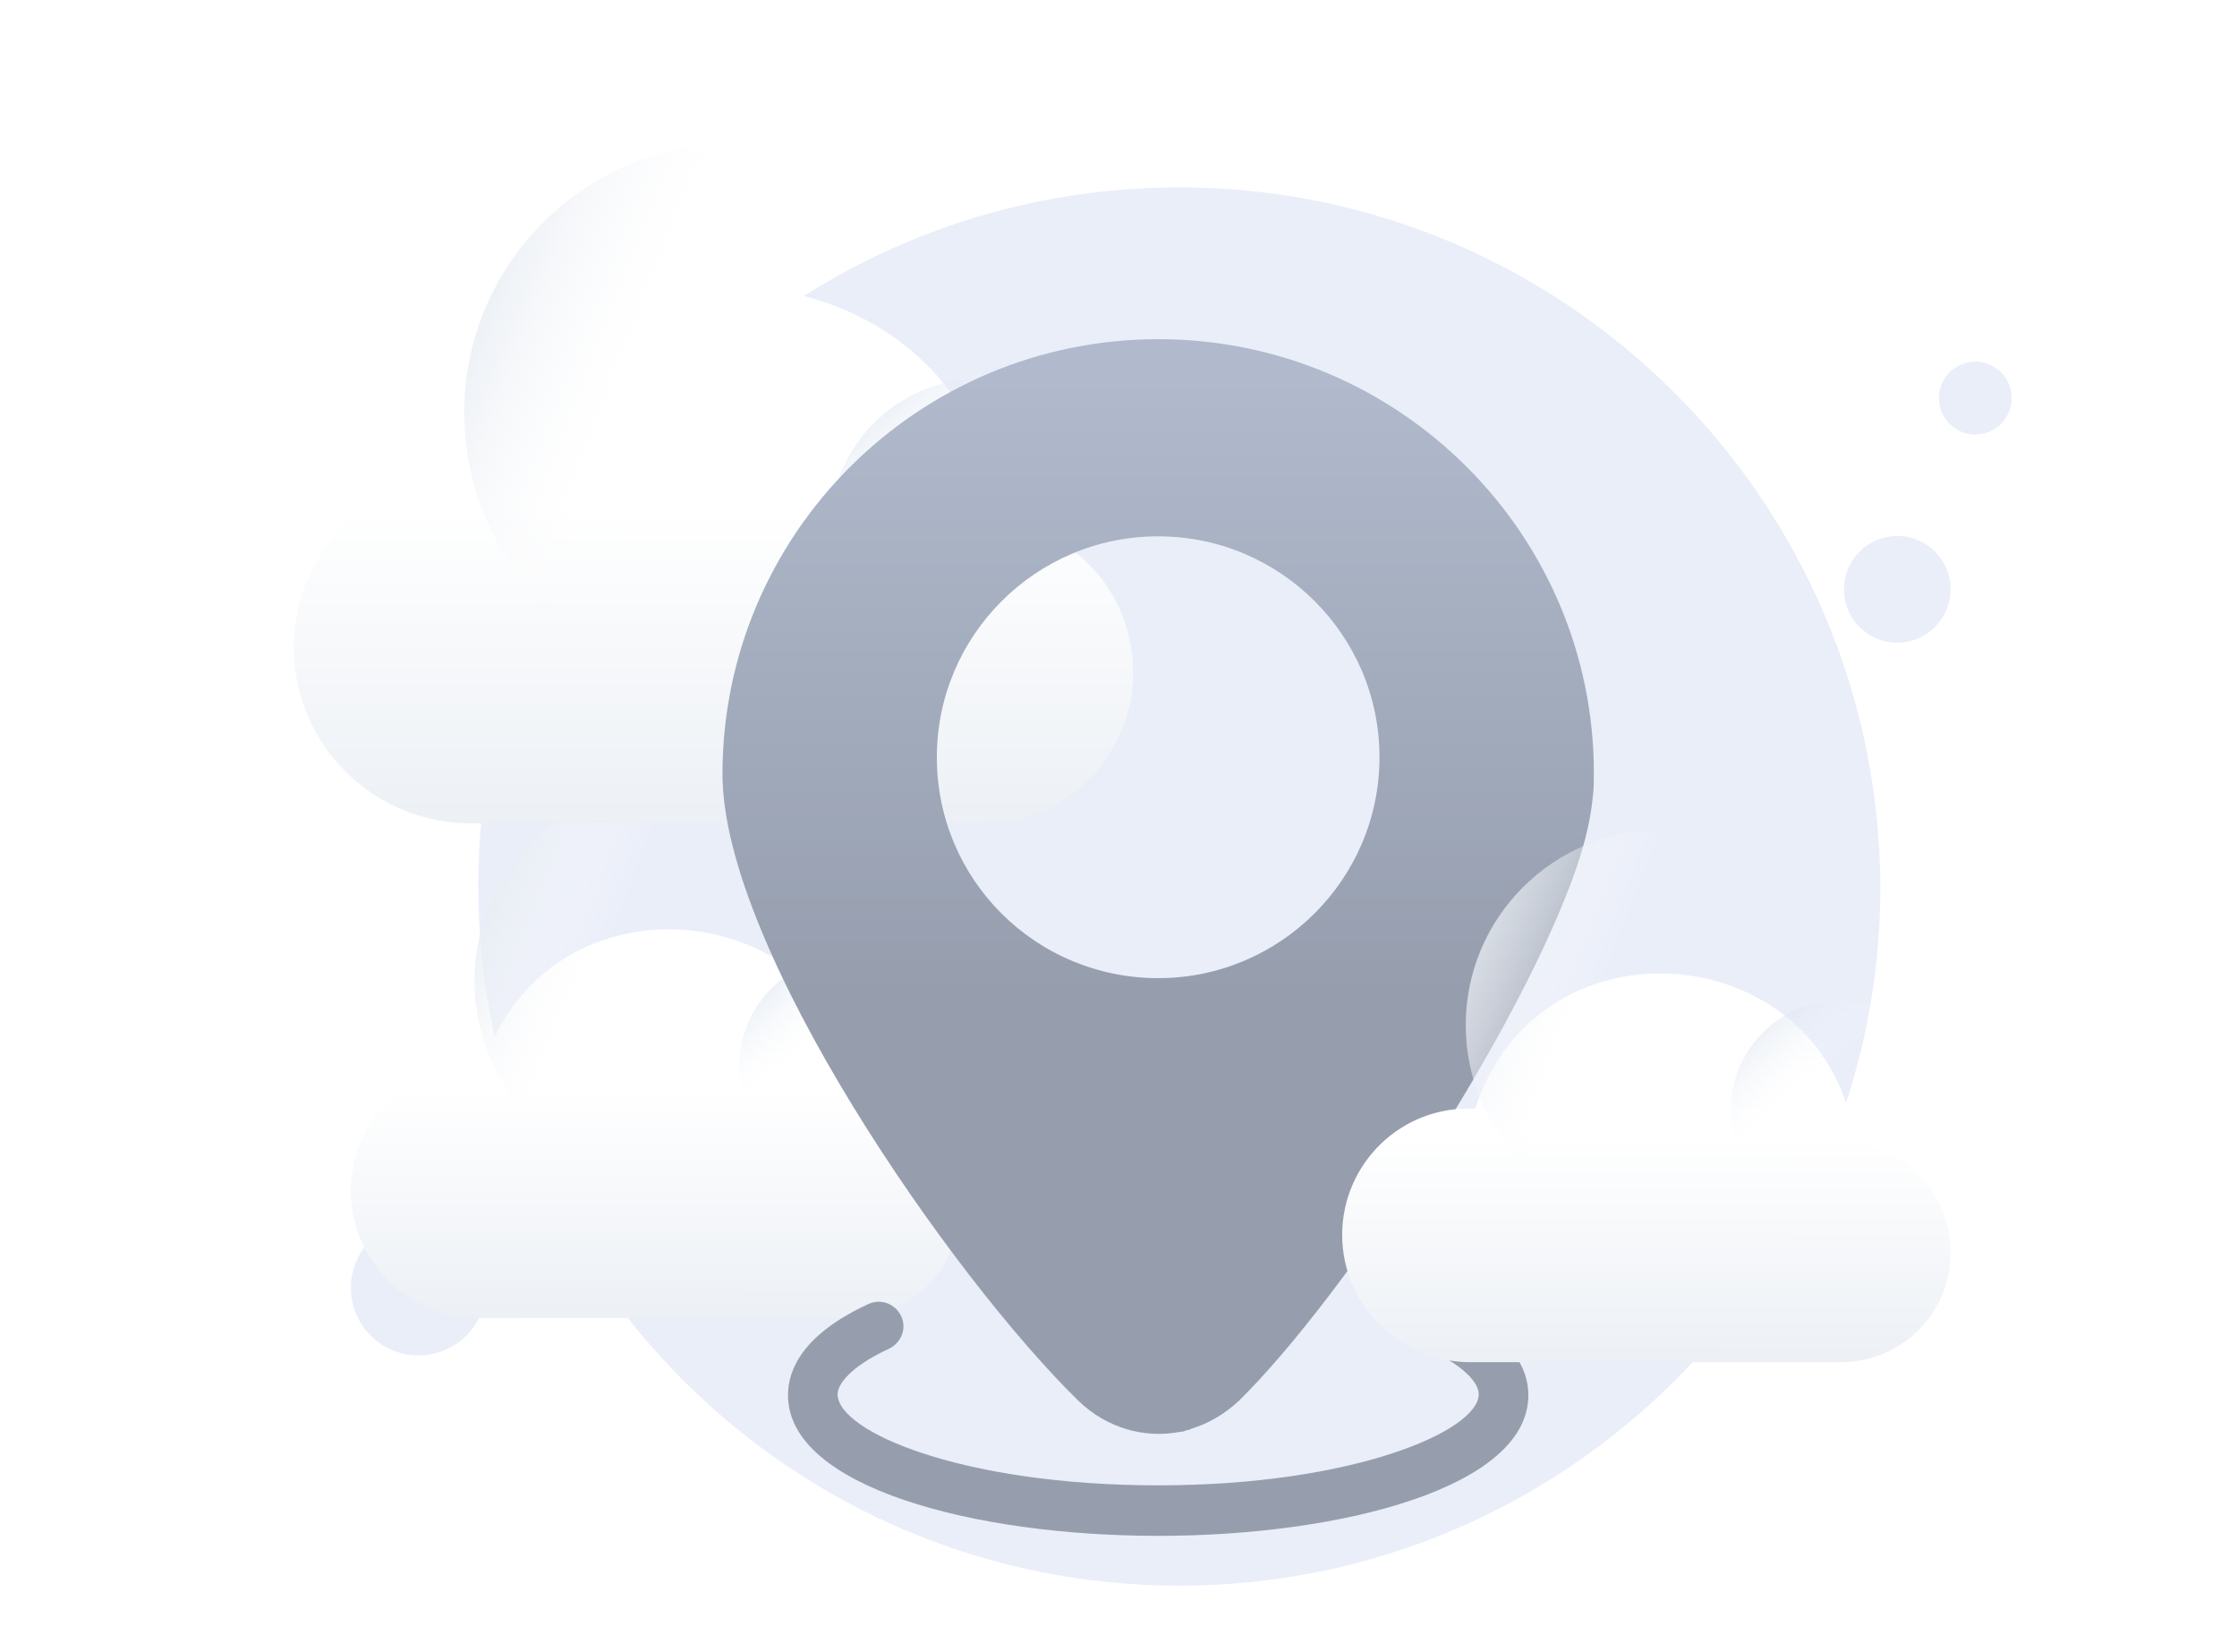 <svg width="172" height="127" viewBox="0 0 172 127" fill="none" xmlns="http://www.w3.org/2000/svg">
<path d="M90.677 121.906C120.377 121.906 144.577 97.806 144.577 68.206C144.477 38.506 120.377 14.406 90.677 14.406C60.877 14.406 36.777 38.506 36.777 68.106C36.777 97.806 60.877 121.906 90.677 121.906Z" fill="#EAEEF9"/>
<path d="M145.877 49.406C148.142 49.406 149.977 47.571 149.977 45.306C149.977 43.042 148.142 41.206 145.877 41.206C143.613 41.206 141.777 43.042 141.777 45.306C141.777 47.571 143.613 49.406 145.877 49.406Z" fill="#EAEEF9"/>
<path d="M151.877 33.406C153.424 33.406 154.677 32.153 154.677 30.606C154.677 29.06 153.424 27.806 151.877 27.806C150.331 27.806 149.077 29.06 149.077 30.606C149.077 32.153 150.331 33.406 151.877 33.406Z" fill="#EAEEF9"/>
<path d="M32.177 104.206C35.049 104.206 37.377 101.878 37.377 99.006C37.377 96.134 35.049 93.806 32.177 93.806C29.305 93.806 26.977 96.134 26.977 99.006C26.977 101.878 29.305 104.206 32.177 104.206Z" fill="#EAEEF9"/>
<g filter="url(#filter0_d)">
<path d="M73.756 81.915C73.756 86.565 69.996 90.325 65.306 90.325C65.225 90.325 64.538 90.325 59.484 90.325C55.967 90.325 50.347 90.325 41.371 90.325H37.085C31.465 90.447 26.977 85.959 26.977 80.541C26.977 75.083 31.506 70.554 37.206 70.837C42.099 55.554 64.498 57.697 66.398 73.506C70.603 74.031 73.756 77.589 73.756 81.915Z" fill="url(#paint0_linear)"/>
</g>
<path d="M65.306 90.325C69.956 90.325 73.756 86.565 73.756 81.916C73.756 77.266 69.956 73.506 65.306 73.506C60.657 73.506 56.856 77.266 56.856 81.916C56.856 86.565 60.657 90.325 65.306 90.325Z" fill="url(#paint1_linear)"/>
<path d="M51.519 90.406C59.807 90.406 66.559 83.695 66.559 75.406C66.559 67.118 59.807 60.406 51.519 60.406C43.231 60.406 36.479 67.118 36.479 75.406C36.479 83.695 43.19 90.406 51.519 90.406Z" fill="url(#paint2_linear)"/>
<g filter="url(#filter1_d)">
<path d="M87.123 40.693C87.123 47.107 81.936 52.294 75.466 52.294C75.354 52.294 74.406 52.294 67.434 52.294C62.581 52.294 54.828 52.294 42.446 52.294H36.533C28.78 52.462 22.589 46.271 22.589 38.797C22.589 31.267 28.836 25.02 36.701 25.41C43.45 4.327 74.35 7.283 76.972 29.091C82.772 29.817 87.123 34.725 87.123 40.693Z" fill="url(#paint3_linear)"/>
</g>
<path d="M75.466 52.295C81.88 52.295 87.123 47.107 87.123 40.693C87.123 34.279 81.88 29.092 75.466 29.092C69.051 29.092 63.808 34.279 63.808 40.693C63.808 47.107 69.051 52.295 75.466 52.295Z" fill="url(#paint4_linear)"/>
<path d="M56.446 52.406C67.88 52.406 77.195 43.147 77.195 31.713C77.195 20.279 67.88 11.02 56.446 11.02C45.011 11.02 35.697 20.279 35.697 31.713C35.697 43.147 44.956 52.406 56.446 52.406Z" fill="url(#paint5_linear)"/>
<path d="M72.033 58.215C72.033 48.848 79.664 41.232 89.05 41.232C98.436 41.232 106.067 48.848 106.067 58.215C106.067 67.583 98.436 75.199 89.05 75.199C79.664 75.199 72.033 67.659 72.033 58.215ZM89.05 26.076C70.583 26.076 55.55 41.08 55.55 59.51C55.55 72.914 73.254 98.275 82.946 107.719C85.082 109.775 87.982 110.613 90.729 110.079C90.958 110.079 91.111 110.003 91.34 109.927C91.416 109.927 91.492 109.927 91.569 109.851C92.866 109.47 94.163 108.709 95.231 107.719C103.32 99.798 116.98 79.083 121.253 66.593C121.864 64.765 122.321 62.937 122.474 61.185C122.55 60.576 122.55 60.043 122.55 59.434C122.55 41.08 107.594 26.076 89.05 26.076Z" fill="url(#paint6_linear)"/>
<path d="M89.05 118.076C74.933 118.076 60.587 114.344 60.587 107.261C60.587 105.358 61.655 102.616 66.768 100.255C67.76 99.798 68.828 100.255 69.286 101.169C69.744 102.159 69.286 103.225 68.371 103.682C65.394 105.053 64.402 106.424 64.402 107.185C64.402 110.079 74.017 114.192 89.05 114.192C104.083 114.192 113.699 110.003 113.699 107.185C113.699 106.195 112.249 104.596 108.281 103.073C107.289 102.692 106.831 101.626 107.212 100.636C107.594 99.646 108.662 99.189 109.654 99.569C116.14 102.083 117.514 105.129 117.514 107.261C117.514 114.344 103.168 118.076 89.05 118.076Z" fill="#969EAE"/>
<g filter="url(#filter2_d)">
<path d="M149.977 85.315C149.977 89.965 146.217 93.725 141.527 93.725C141.446 93.725 140.759 93.725 135.705 93.725C132.187 93.725 126.568 93.725 117.592 93.725H113.306C107.686 93.846 103.198 89.359 103.198 83.941C103.198 78.483 107.727 73.954 113.427 74.237C118.32 58.954 140.718 61.097 142.619 76.906C146.824 77.431 149.977 80.989 149.977 85.315Z" fill="url(#paint7_linear)"/>
</g>
<path d="M141.527 93.725C146.177 93.725 149.977 89.965 149.977 85.316C149.977 80.666 146.177 76.906 141.527 76.906C136.877 76.906 133.077 80.666 133.077 85.316C133.077 89.965 136.877 93.725 141.527 93.725Z" fill="url(#paint8_linear)"/>
<path d="M127.74 93.806C136.028 93.806 142.78 87.094 142.78 78.806C142.78 70.518 136.028 63.806 127.74 63.806C119.452 63.806 112.7 70.518 112.7 78.806C112.7 87.094 119.411 93.806 127.74 93.806Z" fill="url(#paint9_linear)"/>
<defs>
<filter id="filter0_d" x="4.977" y="49.443" width="90.779" height="73.885" filterUnits="userSpaceOnUse" color-interpolation-filters="sRGB">
<feFlood flood-opacity="0" result="BackgroundImageFix"/>
<feColorMatrix in="SourceAlpha" type="matrix" values="0 0 0 0 0 0 0 0 0 0 0 0 0 0 0 0 0 0 127 0"/>
<feOffset dy="11"/>
<feGaussianBlur stdDeviation="11"/>
<feColorMatrix type="matrix" values="0 0 0 0 0.398 0 0 0 0 0.477 0 0 0 0 0.575 0 0 0 0.27 0"/>
<feBlend mode="normal" in2="BackgroundImageFix" result="effect1_dropShadow"/>
<feBlend mode="normal" in="SourceGraphic" in2="effect1_dropShadow" result="shape"/>
</filter>
<filter id="filter1_d" x="0.589" y="0.07" width="108.533" height="85.228" filterUnits="userSpaceOnUse" color-interpolation-filters="sRGB">
<feFlood flood-opacity="0" result="BackgroundImageFix"/>
<feColorMatrix in="SourceAlpha" type="matrix" values="0 0 0 0 0 0 0 0 0 0 0 0 0 0 0 0 0 0 127 0"/>
<feOffset dy="11"/>
<feGaussianBlur stdDeviation="11"/>
<feColorMatrix type="matrix" values="0 0 0 0 0.398 0 0 0 0 0.477 0 0 0 0 0.575 0 0 0 0.27 0"/>
<feBlend mode="normal" in2="BackgroundImageFix" result="effect1_dropShadow"/>
<feBlend mode="normal" in="SourceGraphic" in2="effect1_dropShadow" result="shape"/>
</filter>
<filter id="filter2_d" x="81.198" y="52.843" width="90.779" height="73.885" filterUnits="userSpaceOnUse" color-interpolation-filters="sRGB">
<feFlood flood-opacity="0" result="BackgroundImageFix"/>
<feColorMatrix in="SourceAlpha" type="matrix" values="0 0 0 0 0 0 0 0 0 0 0 0 0 0 0 0 0 0 127 0"/>
<feOffset dy="11"/>
<feGaussianBlur stdDeviation="11"/>
<feColorMatrix type="matrix" values="0 0 0 0 0.398 0 0 0 0 0.477 0 0 0 0 0.575 0 0 0 0.27 0"/>
<feBlend mode="normal" in2="BackgroundImageFix" result="effect1_dropShadow"/>
<feBlend mode="normal" in="SourceGraphic" in2="effect1_dropShadow" result="shape"/>
</filter>
<linearGradient id="paint0_linear" x1="50.367" y1="72.792" x2="50.352" y2="90.65" gradientUnits="userSpaceOnUse">
<stop stop-color="white"/>
<stop offset="0.996" stop-color="#ECF0F5"/>
</linearGradient>
<linearGradient id="paint1_linear" x1="55.957" y1="71.695" x2="63.448" y2="79.888" gradientUnits="userSpaceOnUse">
<stop stop-color="#BCCBE1"/>
<stop offset="0.994" stop-color="white" stop-opacity="0"/>
</linearGradient>
<linearGradient id="paint2_linear" x1="35.07" y1="68.523" x2="46.877" y2="73.143" gradientUnits="userSpaceOnUse">
<stop stop-color="#E2E8F0"/>
<stop offset="0.994" stop-color="white" stop-opacity="0"/>
</linearGradient>
<linearGradient id="paint3_linear" x1="54.856" y1="28.107" x2="54.835" y2="52.742" gradientUnits="userSpaceOnUse">
<stop stop-color="white"/>
<stop offset="0.996" stop-color="#ECF0F5"/>
</linearGradient>
<linearGradient id="paint4_linear" x1="62.568" y1="26.594" x2="72.902" y2="37.896" gradientUnits="userSpaceOnUse">
<stop stop-color="#BCCBE1"/>
<stop offset="0.994" stop-color="white" stop-opacity="0"/>
</linearGradient>
<linearGradient id="paint5_linear" x1="33.754" y1="22.218" x2="50.041" y2="28.591" gradientUnits="userSpaceOnUse">
<stop stop-color="#E2E8F0"/>
<stop offset="0.994" stop-color="white" stop-opacity="0"/>
</linearGradient>
<linearGradient id="paint6_linear" x1="89.056" y1="29" x2="89.056" y2="76.238" gradientUnits="userSpaceOnUse">
<stop stop-color="#B0BACC"/>
<stop offset="1" stop-color="#969EAE"/>
</linearGradient>
<linearGradient id="paint7_linear" x1="126.588" y1="76.192" x2="126.572" y2="94.05" gradientUnits="userSpaceOnUse">
<stop stop-color="white"/>
<stop offset="0.996" stop-color="#ECF0F5"/>
</linearGradient>
<linearGradient id="paint8_linear" x1="132.178" y1="75.095" x2="139.669" y2="83.288" gradientUnits="userSpaceOnUse">
<stop stop-color="#BCCBE1"/>
<stop offset="0.994" stop-color="white" stop-opacity="0"/>
</linearGradient>
<linearGradient id="paint9_linear" x1="111.291" y1="71.923" x2="123.098" y2="76.543" gradientUnits="userSpaceOnUse">
<stop stop-color="#E2E8F0"/>
<stop offset="0.994" stop-color="white" stop-opacity="0"/>
</linearGradient>
</defs>
</svg>
